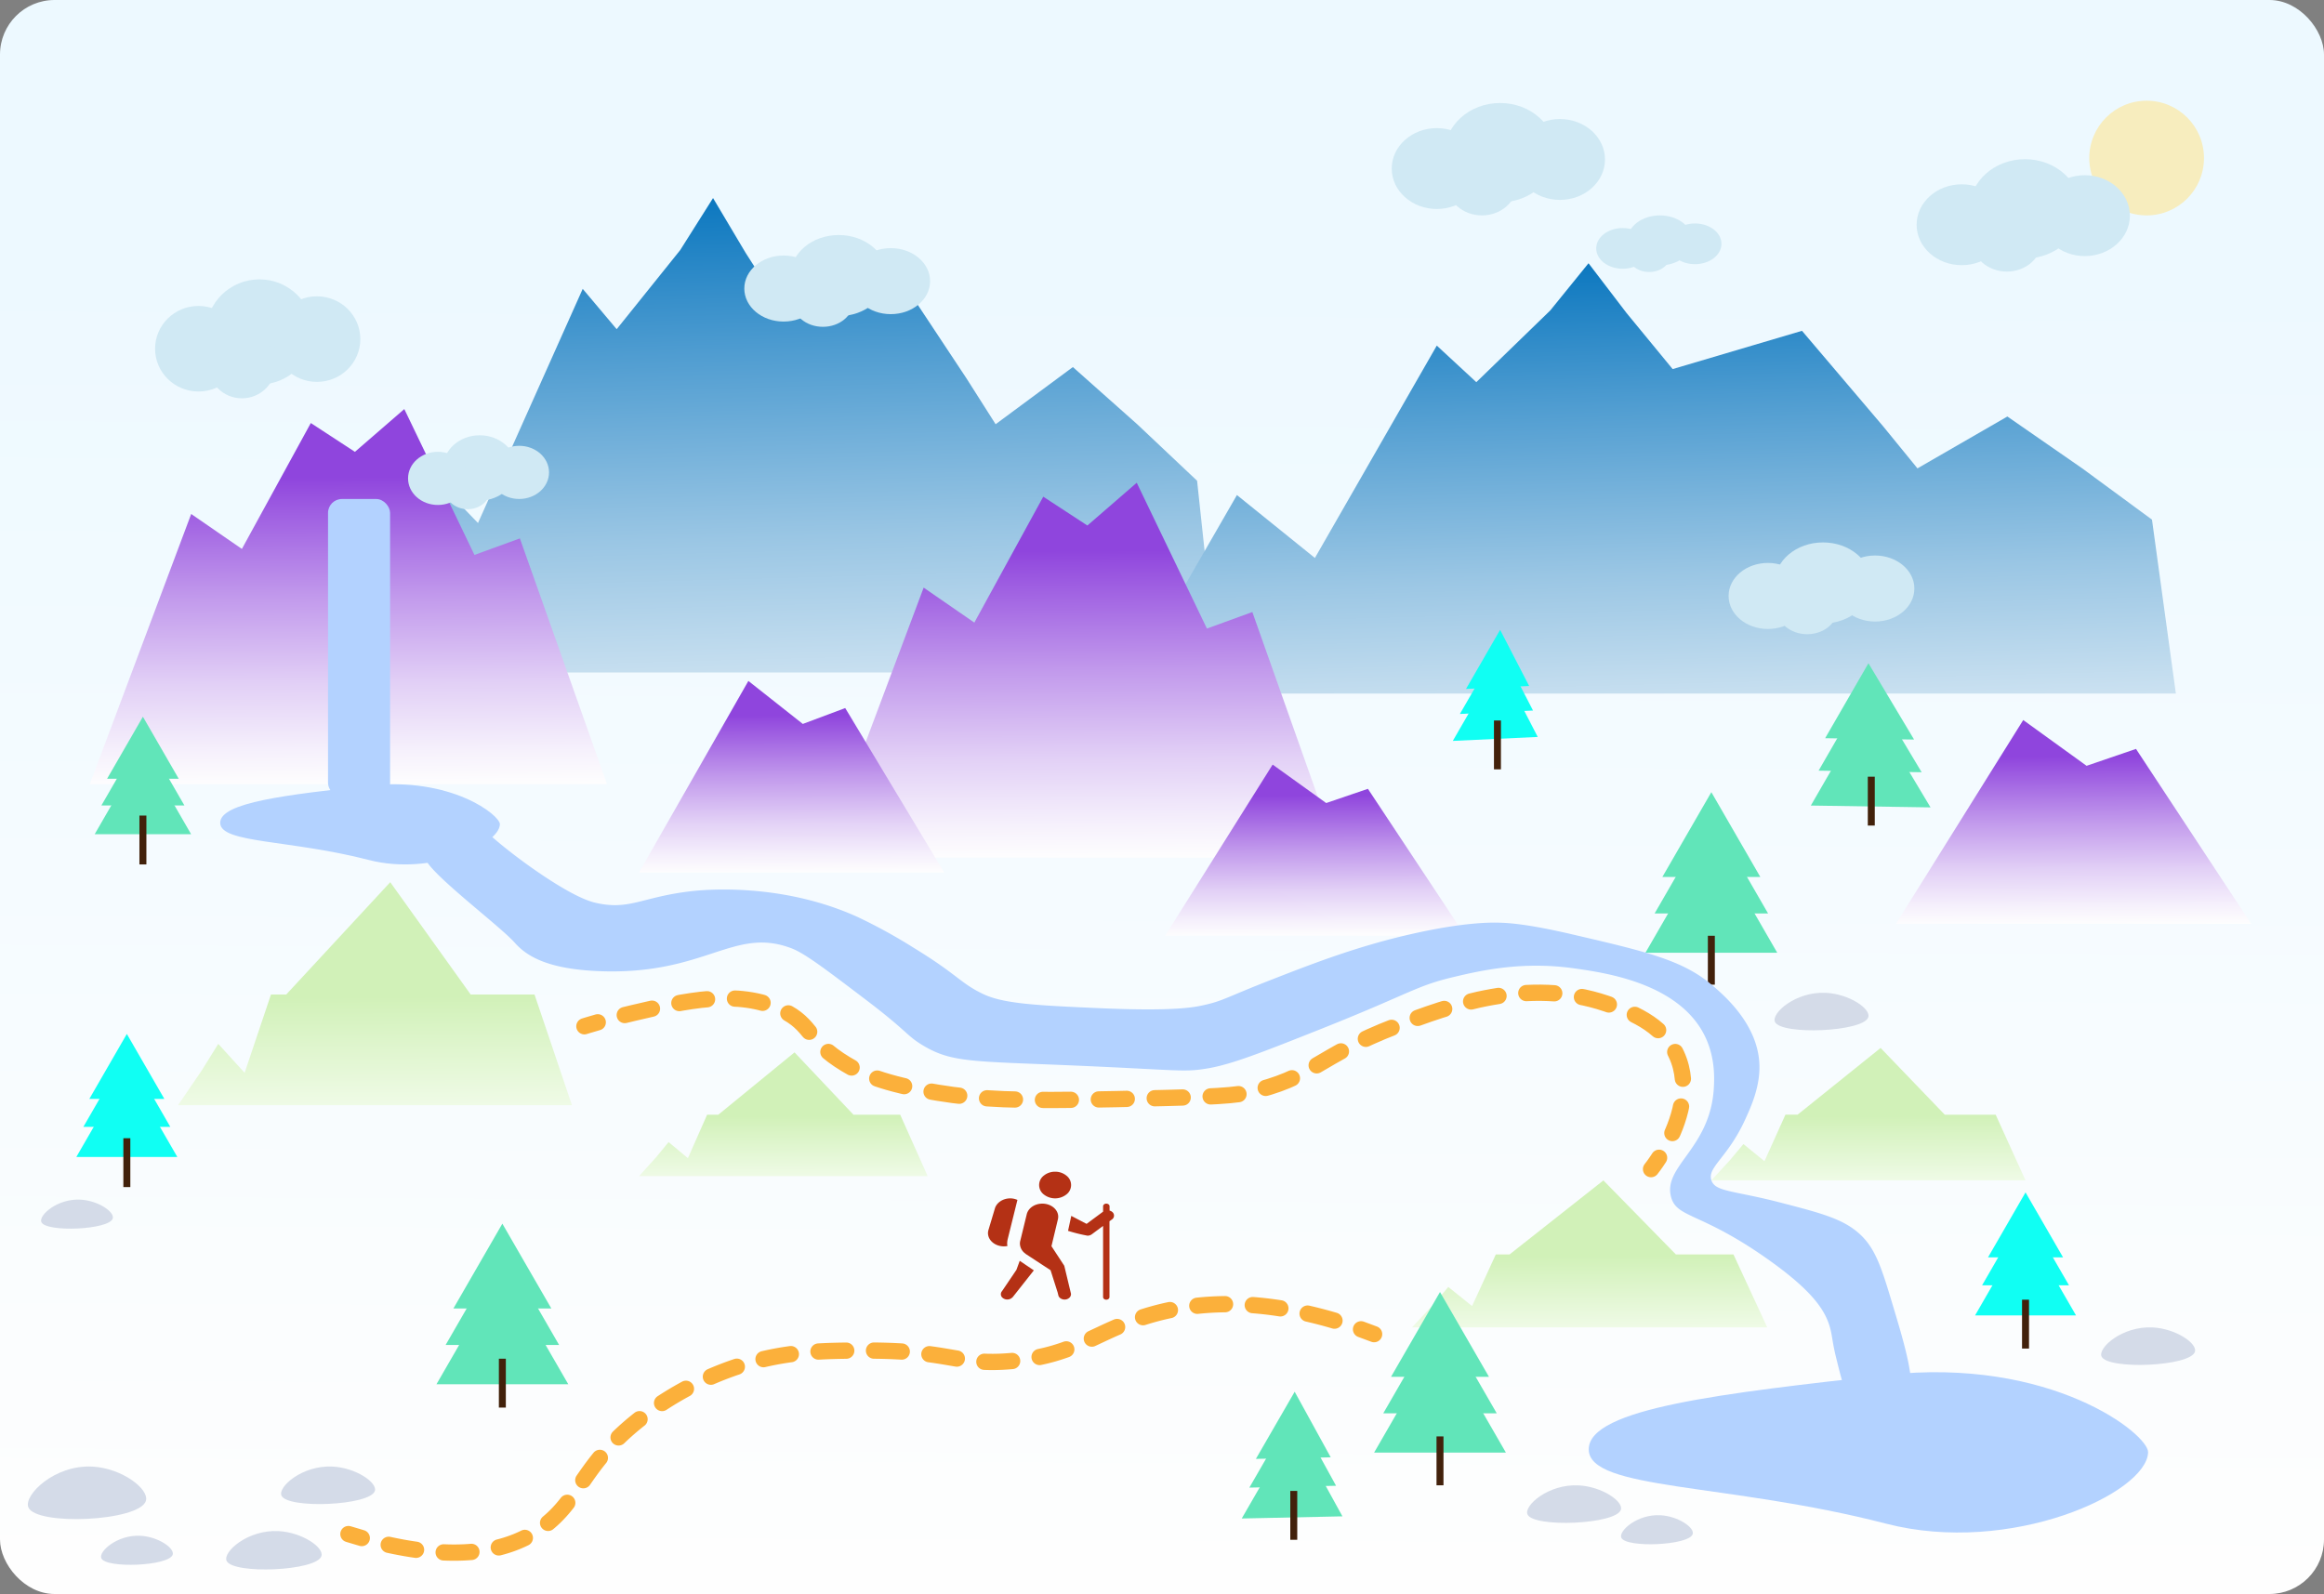 <svg id="Layer_1" data-name="Layer 1" xmlns="http://www.w3.org/2000/svg" xmlns:xlink="http://www.w3.org/1999/xlink" viewBox="0 0 1000 686"><rect x="0" y="0" width="1000" height="686" fill="#808080" stroke="none"/><defs><style>.cls-1{fill:url(#linear-gradient);}.cls-2{fill:#f7edbe;}.cls-3{fill:#d0e9f4;}.cls-4{fill:#d4dbe8;}.cls-5{fill:#b43115;}.cls-6{fill:url(#linear-gradient-2);}.cls-7{fill:url(#linear-gradient-3);}.cls-14,.cls-16,.cls-17,.cls-8,.cls-9{fill:none;}.cls-16,.cls-17,.cls-8,.cls-9{stroke:#fbb03b;stroke-linecap:round;stroke-width:7px;}.cls-8,.cls-9{stroke-linejoin:bevel;}.cls-9{stroke-dasharray:11.95 11.95;}.cls-10{fill:url(#linear-gradient-4);}.cls-11{fill:#b3d2ff;}.cls-12{fill:url(#linear-gradient-5);}.cls-13{fill:#61e5b9;}.cls-14{stroke:#42210b;stroke-width:3px;}.cls-14,.cls-16,.cls-17{stroke-miterlimit:10;}.cls-15{fill:#10fff3;}.cls-17{stroke-dasharray:12.03 12.03;}.cls-18{fill:url(#linear-gradient-6);}.cls-19{fill:url(#linear-gradient-7);}.cls-20{fill:url(#linear-gradient-8);}.cls-21{fill:url(#linear-gradient-9);}.cls-22{fill:url(#linear-gradient-10);}.cls-23{fill:url(#linear-gradient-11);}.cls-24{fill:url(#linear-gradient-12);}</style><linearGradient id="linear-gradient" x1="498.5" y1="679.6" x2="501.61" y2="-19.19" gradientUnits="userSpaceOnUse"><stop offset="0" stop-color="#fefefe"/><stop offset="0.62" stop-color="#f1faff"/><stop offset="0.8" stop-color="#edf9ff"/></linearGradient><linearGradient id="linear-gradient-2" x1="109.78" y1="-3829.41" x2="110" y2="-3893.07" gradientTransform="matrix(1, 0, 0, -1, 694, -3378.36)" gradientUnits="userSpaceOnUse"><stop offset="0.46" stop-color="#d1f1b8"/><stop offset="1" stop-color="#f6fdf1"/></linearGradient><linearGradient id="linear-gradient-3" x1="-10.21" y1="-3886.4" x2="-9.97" y2="-3957.04" xlink:href="#linear-gradient-2"/><linearGradient id="linear-gradient-4" x1="-357.12" y1="-3831.28" x2="-356.91" y2="-3890.76" xlink:href="#linear-gradient-2"/><linearGradient id="linear-gradient-5" x1="-532.98" y1="-3758.06" x2="-532.6" y2="-3865.13" xlink:href="#linear-gradient-2"/><linearGradient id="linear-gradient-6" x1="336.49" y1="558.78" x2="323.16" y2="63.14" gradientUnits="userSpaceOnUse"><stop offset="0.37" stop-color="#fefefe"/><stop offset="0.42" stop-color="#f1f7fb"/><stop offset="0.52" stop-color="#d0e4f2"/><stop offset="0.66" stop-color="#9ac6e4"/><stop offset="0.82" stop-color="#509dd1"/><stop offset="0.98" stop-color="#0071bc"/></linearGradient><linearGradient id="linear-gradient-7" x1="716.29" y1="546.01" x2="704.11" y2="92.93" xlink:href="#linear-gradient-6"/><linearGradient id="linear-gradient-8" x1="465.09" y1="369.82" x2="464.08" y2="207.9" gradientUnits="userSpaceOnUse"><stop offset="0" stop-color="#fefefe"/><stop offset="0.09" stop-color="#f6f1fc"/><stop offset="0.27" stop-color="#e2d0f6"/><stop offset="0.5" stop-color="#c29aec"/><stop offset="0.78" stop-color="#9650df"/><stop offset="0.82" stop-color="#8f45dd"/></linearGradient><linearGradient id="linear-gradient-9" x1="340.63" y1="375.87" x2="340.11" y2="292.94" xlink:href="#linear-gradient-8"/><linearGradient id="linear-gradient-10" x1="565.91" y1="403.13" x2="565.45" y2="328.94" xlink:href="#linear-gradient-8"/><linearGradient id="linear-gradient-11" x1="149.92" y1="338.12" x2="148.92" y2="176.21" xlink:href="#linear-gradient-8"/><linearGradient id="linear-gradient-12" x1="892.24" y1="398.06" x2="891.69" y2="309.75" xlink:href="#linear-gradient-8"/></defs><rect class="cls-1" width="1000" height="686" rx="23.47"/><circle class="cls-2" cx="923.68" cy="68.02" r="24.68"/><ellipse class="cls-3" cx="871.35" cy="89.88" rx="23.84" ry="21.37"/><ellipse class="cls-3" cx="844.12" cy="96.72" rx="19.41" ry="17.4"/><ellipse class="cls-3" cx="897.07" cy="92.81" rx="19.41" ry="17.4"/><ellipse class="cls-3" cx="863.53" cy="103.38" rx="15.06" ry="13.5"/><ellipse class="cls-3" cx="111.62" cy="142.85" rx="22.95" ry="22.62"/><ellipse class="cls-3" cx="85.41" cy="150.08" rx="18.68" ry="18.41"/><ellipse class="cls-3" cx="136.37" cy="145.94" rx="18.68" ry="18.41"/><ellipse class="cls-3" cx="104.1" cy="157.13" rx="14.5" ry="14.29"/><path class="cls-4" d="M12.18,648.65c-2-5.17,11.2-18.4,27.68-17.47,12.67.71,24.34,9.63,22.93,14.67C60.29,654.76,15.37,656.79,12.18,648.65Z"/><path class="cls-5" d="M454,504.26a7.6,7.6,0,0,0-4.86,1.68,5.1,5.1,0,0,0,0,8.11,7.87,7.87,0,0,0,9.72,0,5.08,5.08,0,0,0,0-8.11A7.58,7.58,0,0,0,454,504.26Zm-19.25,11.47c-3.27,0-6,1.91-6.69,4.47l-2.72,9.09a4.78,4.78,0,0,0-.22,1.36c0,3.17,3.08,5.74,6.88,5.74a8.09,8.09,0,0,0,1.49-.16,8.11,8.11,0,0,1-.12-1,9,9,0,0,1,.25-2l4.17-16.83A7.75,7.75,0,0,0,434.77,515.73ZM476,518a1.5,1.5,0,0,0-.52.09,1.28,1.28,0,0,0-.44.26.94.94,0,0,0-.29.37,1,1,0,0,0-.1.44v2.29l-7.1,5.26-6.61-3.45c0,.12,0,.23-.05.35l-1.32,6.1a70.64,70.64,0,0,0,8.37,2.08,3.11,3.11,0,0,0,1.83-.58l4.88-3.62v30.59a1,1,0,0,0,.1.44,1.33,1.33,0,0,0,.29.38,1.24,1.24,0,0,0,.45.25,1.6,1.6,0,0,0,.53.09,1.51,1.51,0,0,0,.53-.09A1.17,1.17,0,0,0,477,559a1.2,1.2,0,0,0,.3-.38,1,1,0,0,0,.1-.44V525.57l1-.72a2,2,0,0,0,.23-3.24,2.76,2.76,0,0,0-1.19-.61v-1.83a1,1,0,0,0-.1-.45,1.2,1.2,0,0,0-.3-.38,1.46,1.46,0,0,0-.46-.25A1.61,1.61,0,0,0,476,518Zm-27.48,0c-3.38,0-6.17,2-6.75,4.71h0L439,534.06v0h0a4.42,4.42,0,0,0-.14,1.15,5.38,5.38,0,0,0,2.49,4.38l0,.06,10.7,7,3.06,9.62.26,1.08a2.19,2.19,0,0,0,.93,1.38,3.13,3.13,0,0,0,1.79.55,3,3,0,0,0,1.94-.68,2.1,2.1,0,0,0,.81-1.62,1.74,1.74,0,0,0-.06-.45l-2.75-11.47a2.05,2.05,0,0,0-.44-.87l-5.14-7.86v-.06l2.7-11.28h0a5,5,0,0,0,.19-1.29C455.4,520.6,452.32,518,448.52,518Zm-9.74,24.61-1.42,3.89-6.12,9.05-.21.28h0a.51.51,0,0,0-.09.13l0,0a2,2,0,0,0,.53,2.62,3.07,3.07,0,0,0,1.94.68,3.24,3.24,0,0,0,1.25-.25,2.82,2.82,0,0,0,1-.7h0l.05,0h0l9.15-11.59Z"/><path class="cls-4" d="M97.49,671.7c-1.63-3.78,9-13.44,22.33-12.77,10.23.53,19.64,7.05,18.5,10.73C136.31,676.17,100.06,677.65,97.49,671.7Z"/><path class="cls-4" d="M43.59,670.6c-1.22-2.86,6.8-10.17,16.81-9.66,7.69.4,14.78,5.33,13.92,8.11C72.8,674,45.53,675.1,43.59,670.6Z"/><path class="cls-4" d="M121.11,643.64c-1.6-3.69,8.89-13.14,22-12.48,10.06.51,19.32,6.89,18.19,10.48C159.28,648,123.64,649.46,121.11,643.64Z"/><path class="cls-6" d="M759.23,499.75l-9.05-7.39-5.71,6.83L736.38,508H871.57l-12.85-28.28h-21.9L809.21,451l-35.7,28.7h-5.24Z"/><path class="cls-7" d="M633.42,562.08l-10.23-8.21-6.46,7.58-9.15,9.8H760.43L745.9,539.88H721.14L689.93,508l-40.37,31.86h-5.92Z"/><path class="cls-8" d="M149.92,660.21c2,.61,3.87,1.18,5.75,1.71"/><path class="cls-9" d="M167.26,664.84c34.33,7.52,53.93,1.21,65.82-7.32,17-12.18,17.3-28.23,44.6-48.66a140.52,140.52,0,0,1,39.75-20.8c20.26-6.69,36.74-6.82,55.85-6.82,36.22,0,38.67,6.47,61.71,4.53,28.49-2.4,36.59-13.27,60.85-20.1,18.94-5.33,46.41-7.84,84.15,4.48"/><path class="cls-8" d="M585.64,572.08q2.77,1,5.63,2.09"/><path class="cls-10" d="M296,498.43l-8.31-6.91-5.25,6.38L275,506.15H399.16l-11.81-26.42H367.24L341.88,452.9l-32.8,26.83h-4.81Z"/><path class="cls-11" d="M924.31,625c-.48,17.64-59.25,44.55-112.69,30.74-68.43-17.69-128-14.31-128-32s57.74-24.11,128-32C882.71,583.86,924.52,617.3,924.31,625Z"/><path class="cls-12" d="M105.26,461.7,93.92,449.25l-7.16,11.5L76.62,475.62H246.1L230,428H202.53l-34.61-48.34L123.16,428H116.6Z"/><path class="cls-4" d="M697.63,661.76c-1.22-2.86,6.8-10.17,16.8-9.66,7.7.4,14.78,5.33,13.93,8.11C726.84,665.14,699.57,666.26,697.63,661.76Z"/><path class="cls-4" d="M657.26,651.73c-1.6-3.7,8.89-13.14,22-12.48,10.06.51,19.32,6.88,18.2,10.48C695.43,656.09,659.79,657.55,657.26,651.73Z"/><path class="cls-4" d="M904.27,583.76c-1.6-3.69,8.88-13.14,22-12.48,10,.51,19.31,6.89,18.19,10.48C942.44,588.13,906.8,589.58,904.27,583.76Z"/><polygon class="cls-13" points="640.69 592.53 598.55 592.53 619.62 556.04 640.69 592.53"/><polygon class="cls-13" points="644.04 608.24 595.21 608.24 619.62 565.96 644.04 608.24"/><polygon class="cls-13" points="647.98 625.14 591.27 625.14 619.62 576.03 647.98 625.14"/><line class="cls-14" x1="619.62" y1="618.18" x2="619.62" y2="639.22"/><polygon class="cls-13" points="237.23 563.11 195.1 563.11 216.16 526.62 237.23 563.11"/><polygon class="cls-13" points="240.58 578.82 191.75 578.82 216.16 536.54 240.58 578.82"/><polygon class="cls-13" points="244.52 595.72 187.81 595.72 216.16 546.61 244.52 595.72"/><line class="cls-14" x1="216.16" y1="584.74" x2="216.16" y2="605.77"/><polygon class="cls-15" points="70.72 472.93 38.44 472.93 54.58 444.97 70.72 472.93"/><polygon class="cls-15" points="73.28 484.96 35.87 484.96 54.58 452.56 73.28 484.96"/><polygon class="cls-15" points="76.3 497.91 32.85 497.91 54.58 460.28 76.3 497.91"/><line class="cls-14" x1="54.58" y1="489.85" x2="54.58" y2="510.88"/><polygon class="cls-15" points="887.72 541.12 855.43 541.12 871.57 513.16 887.72 541.12"/><polygon class="cls-15" points="890.28 553.16 852.87 553.16 871.57 520.76 890.28 553.16"/><polygon class="cls-15" points="893.3 566.11 849.85 566.11 871.57 528.48 893.3 566.11"/><line class="cls-14" x1="871.57" y1="559.34" x2="871.57" y2="580.37"/><path class="cls-16" d="M251.46,441.67s2.35-.75,5.75-1.71"/><path class="cls-17" d="M268.83,436.84l3.3-.8c22.75-5.32,45.27-10.59,64.37-1.37,13.47,6.5,10.55,13.11,27.4,23.28,6.18,3.74,15.87,8.46,39.72,12.33,17.11,2.78,32.83,3.71,76.7,2.74,32.36-.71,48.54-1.07,56.16-2.74,28.77-6.32,30-15.58,64.37-28.76,22.95-8.8,56.45-21.13,90.4-9.59,9.69,3.29,23.88,8.35,30.13,21.92,6.48,14,.87,29.43-4.43,39.23"/><path class="cls-16" d="M713.89,498.26c-1.81,2.81-3.21,4.58-3.46,4.89"/><polygon class="cls-18" points="134.57 289.42 176.86 195.23 205.68 225.09 250.74 124.32 265.35 141.67 292.68 107.64 306.82 85.24 320.83 108.8 337.92 135.46 385.72 117.31 415.76 162.67 428.41 182.57 461.65 157.97 489.32 182.57 515.1 206.9 523.93 289.42 134.57 289.42"/><polygon class="cls-19" points="483.01 298.47 532.24 213.05 565.79 240.13 618.24 148.73 635.25 164.47 667.07 133.6 683.53 113.29 699.84 134.65 719.73 158.84 775.38 142.37 810.34 183.52 825.07 201.57 863.76 179.25 895.97 201.57 925.98 223.63 936.26 298.47 483.01 298.47"/><polygon class="cls-20" points="353.82 369.13 397.44 252.89 419.25 267.94 448.91 213.75 467.89 226.16 489.13 207.75 519.33 270.51 538.87 263.4 576.35 369.13 353.82 369.13"/><polygon class="cls-21" points="274.97 375.47 322.02 293.05 345.44 311.56 363.69 304.72 406.27 375.47 274.97 375.47"/><polygon class="cls-22" points="501.34 402.73 547.61 329.05 570.65 345.6 588.6 339.48 630.49 402.73 501.34 402.73"/><ellipse class="cls-3" cx="645.49" cy="65.7" rx="23.84" ry="21.37"/><ellipse class="cls-3" cx="618.26" cy="72.54" rx="19.41" ry="17.4"/><ellipse class="cls-3" cx="671.21" cy="68.63" rx="19.41" ry="17.4"/><ellipse class="cls-3" cx="637.67" cy="79.2" rx="15.06" ry="13.5"/><ellipse class="cls-3" cx="714.23" cy="103.46" rx="14" ry="10.76"/><ellipse class="cls-3" cx="698.24" cy="106.9" rx="11.4" ry="8.76"/><ellipse class="cls-3" cx="729.33" cy="104.93" rx="11.4" ry="8.76"/><ellipse class="cls-3" cx="709.64" cy="110.25" rx="8.85" ry="6.8"/><polygon class="cls-13" points="757.45 377.41 715.31 377.41 736.38 340.92 757.45 377.41"/><polygon class="cls-13" points="760.79 393.12 711.97 393.12 736.38 350.83 760.79 393.12"/><polygon class="cls-13" points="764.73 410.02 708.02 410.02 736.38 360.9 764.73 410.02"/><line class="cls-14" x1="736.38" y1="402.72" x2="736.38" y2="423.76"/><path class="cls-4" d="M763.73,439.75c-1.6-3.69,8.89-13.14,22-12.47,10.06.51,19.32,6.88,18.19,10.48C801.9,444.12,766.26,445.57,763.73,439.75Z"/><polygon class="cls-23" points="38.66 337.43 82.27 221.2 104.08 236.24 133.74 182.06 152.72 194.46 173.97 176.05 204.16 238.82 223.7 231.71 261.18 337.43 38.66 337.43"/><ellipse class="cls-3" cx="206.41" cy="201.38" rx="15.76" ry="14.05"/><ellipse class="cls-3" cx="188.41" cy="205.88" rx="12.83" ry="11.44"/><ellipse class="cls-3" cx="223.41" cy="203.3" rx="12.83" ry="11.44"/><ellipse class="cls-3" cx="201.24" cy="210.26" rx="9.96" ry="8.88"/><polygon class="cls-24" points="815.8 397.59 870.58 309.88 897.84 329.58 919.1 322.3 968.68 397.59 815.8 397.59"/><rect class="cls-11" x="141.15" y="214.75" width="26.7" height="128.25" rx="5.99"/><path class="cls-11" d="M215.1,354.74c-.24,8.83-29.62,22.28-56.35,15.37-34.21-8.84-64-7.15-64-16s28.86-12.05,64-16C194.3,334.18,215.2,350.9,215.1,354.74Z"/><path class="cls-11" d="M183,369.13c.43,5.67,31.93,29.16,38.47,36.56,4.95,5.59,13.78,11.45,36.85,12.28,45.41,1.64,57.36-19.38,82.31-9.83,5.69,2.18,14.43,8.83,31.93,22.11,18.24,13.85,17.28,15.28,24.57,19.66,12.24,7.34,20.75,6.79,63.88,8.6,47.13,2,48.26,3.09,59,1.23,10.43-1.82,23.48-7,49.14-17.2,38.1-15.19,40-18.21,56.5-22.11,11.86-2.81,29.42-6.81,51.6-3.69,13.63,1.92,45.51,6.41,56.5,29.48,4.35,9.13,3.93,18,3.69,22.11-1.52,25.9-21.82,33.42-18.43,46.68,2.39,9.34,12.65,6.39,41.77,27,19.53,13.84,25.14,22.41,27,30.71.69,3,.81,5.71,2.46,12.28,3,12.14,4.65,18.54,9.83,22.11,5,3.44,13.62,5,18.42,1.23,8-6.35,2.35-25.29-3.68-45.45-5.1-17-7.65-25.55-14.74-31.94s-16.28-8.83-34.4-13.51c-19.86-5.13-27.58-4.48-29.26-9.45-1.92-5.65,7-9.66,14.52-26.17,2.52-5.52,6.38-14,6.14-23.34-.45-17.62-15.31-30.22-20.66-34.75C723.8,413.1,707.86,409.4,676,402c-18.89-4.38-26.92-4.8-30.71-4.91-3.26-.1-15.12-.32-38.08,4.91-23.12,5.26-41.79,12.47-60.19,19.66-19.91,7.76-20.64,9.1-29.48,11-4,.88-12.86,2.61-44.23,1.23-27.57-1.21-41.53-1.91-50.36-6.14-9.77-4.69-10.68-8.13-29.48-19.66a229.45,229.45,0,0,0-24.57-13.51c-33.14-15-66.58-11.58-71.25-11.06-21.43,2.41-26.84,8.51-41.76,4.92-12.86-3.1-41-24.61-47-31"/><ellipse class="cls-3" cx="360.9" cy="118.6" rx="20.77" ry="17.45"/><ellipse class="cls-3" cx="337.18" cy="124.18" rx="16.91" ry="14.21"/><ellipse class="cls-3" cx="383.3" cy="120.99" rx="16.91" ry="14.21"/><ellipse class="cls-3" cx="354.09" cy="129.62" rx="13.12" ry="11.03"/><ellipse class="cls-3" cx="784.43" cy="250.89" rx="20.77" ry="17.45"/><ellipse class="cls-3" cx="760.71" cy="256.48" rx="16.91" ry="14.21"/><ellipse class="cls-3" cx="806.83" cy="253.28" rx="16.91" ry="14.21"/><ellipse class="cls-3" cx="777.62" cy="261.91" rx="13.12" ry="11.03"/><polygon class="cls-13" points="572.6 627.17 540.4 627.85 557.09 598.95 572.6 627.17"/><polygon class="cls-13" points="574.9 639.42 537.59 640.21 556.93 606.71 574.9 639.42"/><polygon class="cls-13" points="577.64 652.58 534.31 653.5 556.77 614.6 577.64 652.58"/><line class="cls-14" x1="556.7" y1="641.64" x2="556.7" y2="662.67"/><path class="cls-4" d="M17.79,525.94c-1.22-2.86,6.8-10.17,16.81-9.66,7.69.4,14.78,5.33,13.92,8.11C47,529.32,19.73,530.44,17.79,525.94Z"/><polygon class="cls-15" points="657.97 295.21 630.81 296.49 645.49 271.06 657.97 295.21"/><polygon class="cls-15" points="659.65 305.79 628.18 307.26 645.19 277.8 659.65 305.79"/><polygon class="cls-15" points="661.68 317.15 625.13 318.86 644.89 284.64 661.68 317.15"/><line class="cls-14" x1="644.34" y1="310.07" x2="644.34" y2="331.1"/><polygon class="cls-13" points="76.9 335.14 46.08 335.14 61.49 308.45 76.9 335.14"/><polygon class="cls-13" points="79.35 346.64 43.63 346.64 61.49 315.7 79.35 346.64"/><polygon class="cls-13" points="82.23 359 40.75 359 61.49 323.07 82.23 359"/><line class="cls-14" x1="61.49" y1="350.99" x2="61.49" y2="372.02"/><polygon class="cls-13" points="823.62 318.28 785.35 317.69 803.98 285.43 823.62 318.28"/><polygon class="cls-13" points="826.87 332.34 782.53 331.66 804.11 294.28 826.87 332.34"/><polygon class="cls-13" points="830.69 347.47 779.19 346.68 804.25 303.26 830.69 347.47"/><line class="cls-14" x1="805.2" y1="334.26" x2="805.2" y2="355.29"/></svg>